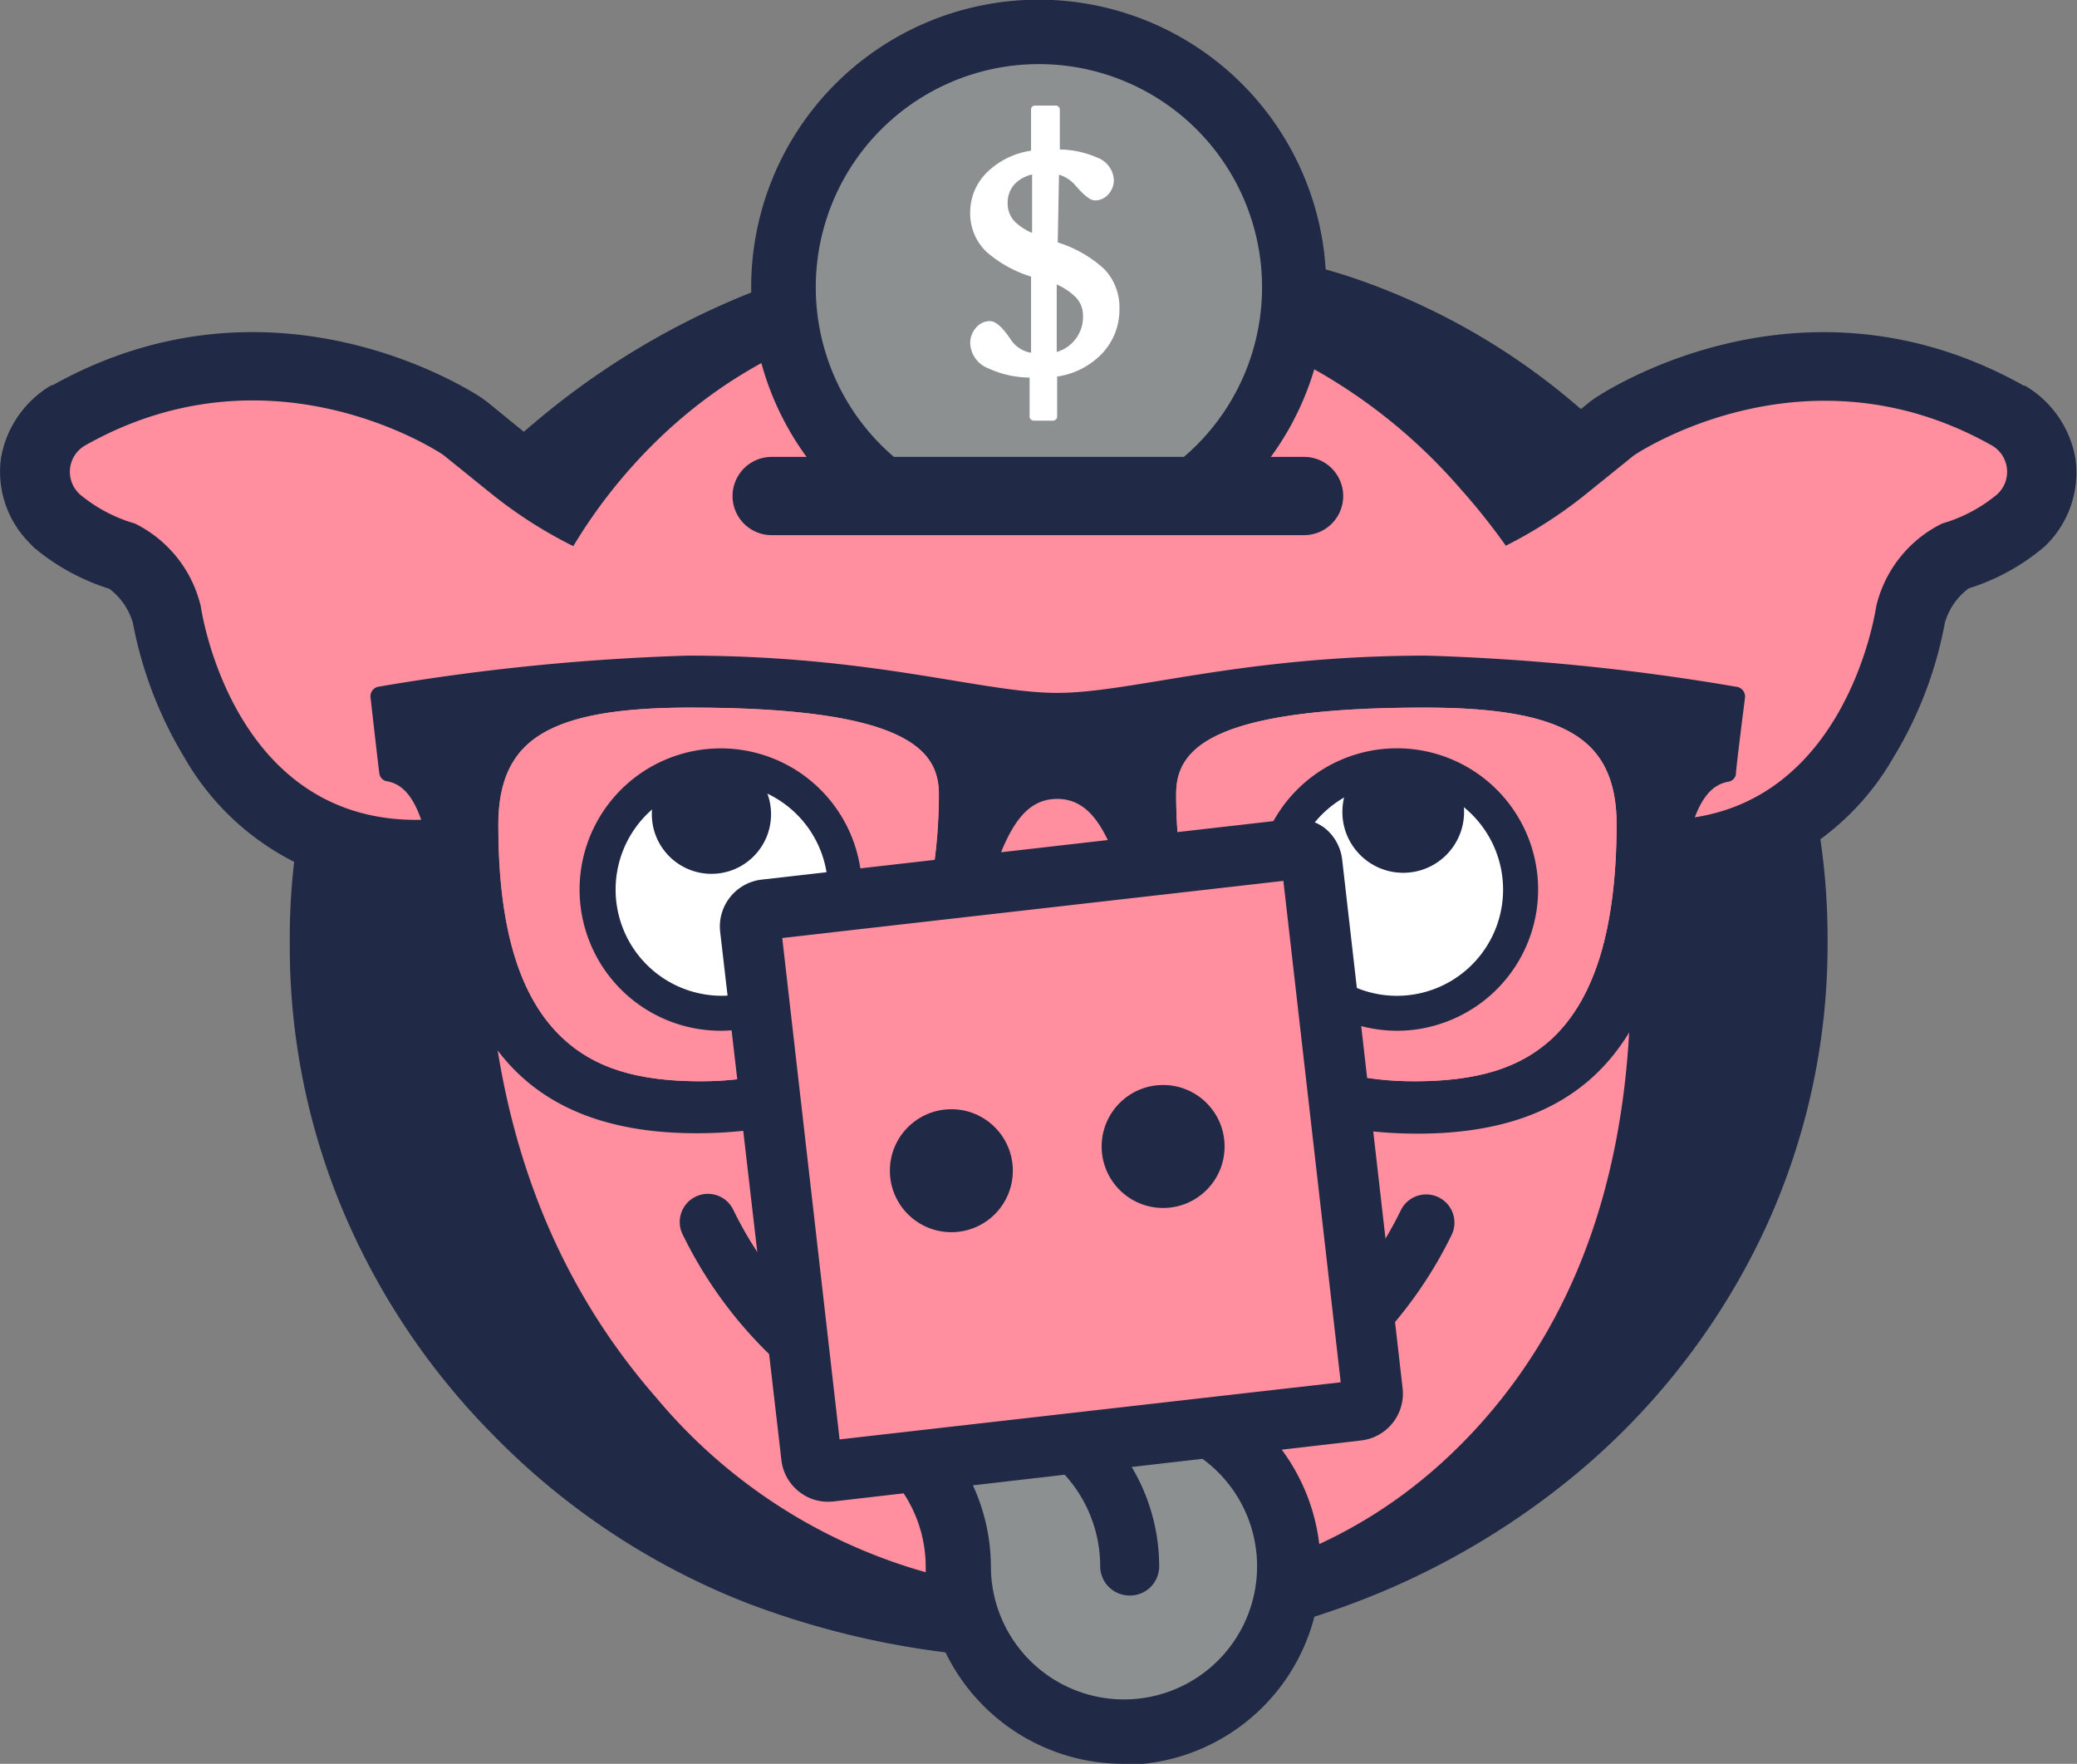 <svg xmlns="http://www.w3.org/2000/svg" viewBox="0 0 100.34 85.2"><rect x="0" y="0" width="100.34" height="85.2" fill="#808080" stroke="none"/><defs><style>.cls-1{fill:#202945;}.cls-2{fill:#ff8e9f;}.cls-3{fill:#8c9091;}.cls-4{fill:#fff;}</style></defs><title>logo</title><g id="Layer_2" data-name="Layer 2"><g id="Layer_1-2" data-name="Layer 1"><path class="cls-1" d="M21.53,39.52C11.28,40.68,9.7,29.29,9.7,29.29a6,6,0,0,0-3.18-4,7.34,7.34,0,0,1-2.65-1.4,1.47,1.47,0,0,1,.31-2.41c9.06-5.08,17.23.49,17.23.49l2.23,1.8a21.85,21.85,0,0,0,11.63,4.79l6.71.66S33,38.11,21.53,39.52Z"/><path class="cls-1" d="M20.11,43A12.72,12.72,0,0,1,8.92,36.61a19.55,19.55,0,0,1-2.5-6.52,3.15,3.15,0,0,0-1.14-1.65,10.65,10.65,0,0,1-3.65-2l-.24-.25A4.87,4.87,0,0,1,.05,22.11a5.09,5.09,0,0,1,2.43-3.5l.06,0c10.74-6,20.36.36,20.76.63l.23.17,2.22,1.81a18.52,18.52,0,0,0,9.85,4l6.71.66a3.36,3.36,0,0,1,2,5.74c-.41.39-10,9.69-22.4,11.21h0A15.8,15.8,0,0,1,20.11,43Zm1.42-3.44ZM9.29,23.06a10,10,0,0,1,3.62,5.26,3.1,3.1,0,0,1,.11.51,12.84,12.84,0,0,0,1.69,4.38,6.15,6.15,0,0,0,6.42,3,30.89,30.89,0,0,0,12-4.5A25.12,25.12,0,0,1,21.52,26.4l-2.09-1.69A14,14,0,0,0,9.29,23.06Z"/><path class="cls-1" d="M78.81,39.52c10.24,1.16,11.83-10.23,11.83-10.23a6,6,0,0,1,3.18-4,7.34,7.34,0,0,0,2.65-1.4,1.47,1.47,0,0,0-.31-2.41C87.1,16.42,78.93,22,78.93,22l-2.23,1.8a21.85,21.85,0,0,1-11.63,4.79l-6.71.66S67.39,38.11,78.81,39.52Z"/><path class="cls-1" d="M80.23,43a15.8,15.8,0,0,1-1.8-.11h0C66,41.33,56.41,32,56,31.64a3.36,3.36,0,0,1,2-5.74l6.71-.66a18.52,18.52,0,0,0,9.85-4l2.22-1.81.23-.17c.4-.27,10-6.67,20.76-.63l.06,0a5.09,5.09,0,0,1,2.43,3.5A4.91,4.91,0,0,1,99,26.17a3,3,0,0,1-.25.25,10.45,10.45,0,0,1-3.64,2,3.15,3.15,0,0,0-1.15,1.65,19.23,19.23,0,0,1-2.49,6.52A12.74,12.74,0,0,1,80.23,43Zm-1-6.78a6.15,6.15,0,0,0,6.43-3,13,13,0,0,0,1.69-4.4,2.88,2.88,0,0,1,.11-.49,9.94,9.94,0,0,1,3.62-5.26A14,14,0,0,0,80.9,24.71L78.82,26.4a25.17,25.17,0,0,1-11.65,5.28A30.84,30.84,0,0,0,79.2,36.18Z"/><path class="cls-2" d="M82.58,47.23q0-15-9.33-24.58t-23.49-9.6q-13.6,0-21.84,8.23t-8.24,22q0,15.33,9.36,25.17a30.91,30.91,0,0,0,23.39,9.83q13.56,0,21.85-8.47T82.58,47.23Z"/><path class="cls-1" d="M51.13,11.29A44.43,44.43,0,0,1,65,13.3a32.75,32.75,0,0,1,11.07,6.2,35.09,35.09,0,0,1,9.08,11.75,33.1,33.1,0,0,1,3.14,14.21A32.69,32.69,0,0,1,85,59.93a34.21,34.21,0,0,1-9.46,11.76,37.44,37.44,0,0,1-11.43,6.2A41.13,41.13,0,0,1,36,77.4a34.86,34.86,0,0,1-12.15-8.06,34.35,34.35,0,0,1-7.34-11A32.93,32.93,0,0,1,14,45.55a32,32,0,0,1,3-13.77,33.51,33.51,0,0,1,8.82-11.36,37.81,37.81,0,0,1,11.77-6.78A39.7,39.7,0,0,1,51.13,11.29ZM78.78,47.16q0-14.32-8.2-23.52a26.48,26.48,0,0,0-20.65-9.19q-12,0-19.21,7.88T23.48,43.42q0,14.69,8.22,24.09a26.2,26.2,0,0,0,20.58,9.41q11.91,0,19.21-8.11T78.78,47.16Z"/><path class="cls-2" d="M21.53,39.52C11.28,40.68,9.7,29.29,9.7,29.29a6,6,0,0,0-3.18-4,7.34,7.34,0,0,1-2.65-1.4,1.47,1.47,0,0,1,.31-2.41c9.06-5.08,17.23.49,17.23.49l2.23,1.8a21.85,21.85,0,0,0,11.63,4.79l6.71.66S33,38.11,21.53,39.52Z"/><path class="cls-2" d="M78.81,39.52c10.24,1.16,11.83-10.23,11.83-10.23a6,6,0,0,1,3.18-4,7.34,7.34,0,0,0,2.65-1.4,1.47,1.47,0,0,0-.31-2.41C87.1,16.42,78.93,22,78.93,22l-2.23,1.8a21.85,21.85,0,0,1-11.63,4.79l-6.71.66S67.39,38.11,78.81,39.52Z"/><path class="cls-3" d="M43.08,24H57.3a12.33,12.33,0,1,0-14.22,0Z"/><path class="cls-1" d="M57.3,25.52H43.08a1.53,1.53,0,0,1-.9-.29,13.89,13.89,0,1,1,16,0A1.53,1.53,0,0,1,57.3,25.52ZM43.59,22.4h13.2a10.78,10.78,0,1,0-13.2,0Z"/><path class="cls-1" d="M63,25.85H37.28a1.89,1.89,0,0,1,0-3.78H63a1.89,1.89,0,1,1,0,3.78Z"/><path class="cls-1" d="M83.86,33.17a107.64,107.64,0,0,0-14.94-1.5c-9,0-14.25,1.8-17.85,1.8s-8.82-1.8-17.84-1.8a107.64,107.64,0,0,0-14.94,1.5.47.47,0,0,0-.39.52s.39,3.44.43,3.7a.44.44,0,0,0,.38.35c4.26.79-.48,17,14.94,17,16,0,12.17-16.15,17.42-16.15S52.5,54.76,68.49,54.76c15.42,0,10.69-16.23,15-17a.43.43,0,0,0,.37-.35c0-.26.44-3.7.44-3.7A.48.48,0,0,0,83.86,33.17Zm-50,19.06c-3.07,0-5.13-.64-6.67-2.08-2.09-1.95-3.11-5.32-3.11-10.3,0-2.15.67-3.55,2.11-4.41s3.71-1.26,7.17-1.26c10.58,0,12,2.11,12,4.18C45.35,43.54,43.86,52.23,33.85,52.23ZM75,50.15c-1.55,1.44-3.61,2.08-6.68,2.08-10,0-11.5-8.69-11.5-13.87,0-2.07,1.43-4.18,12-4.18,3.46,0,5.73.4,7.17,1.26s2.11,2.26,2.11,4.41C78.08,44.83,77.06,48.2,75,50.15Z"/><path class="cls-1" d="M51.58,71.27A20.69,20.69,0,0,1,33,59.67a1.36,1.36,0,1,1,2.43-1.22,17.93,17.93,0,0,0,32.25,0,1.36,1.36,0,0,1,2.44,1.22A20.72,20.72,0,0,1,51.58,71.27Z"/><path class="cls-3" d="M54.26,67.68a8,8,0,1,1-8,8A8,8,0,0,0,42.73,69S46.42,67.68,54.26,67.68Z"/><path class="cls-1" d="M54.26,85.2a9.55,9.55,0,0,1-9.54-9.54,6.44,6.44,0,0,0-2.86-5.33l-2.52-1.7,2.85-1c.16-.06,4-1.46,12.07-1.46a9.54,9.54,0,0,1,0,19.08ZM45.87,69.89a9.46,9.46,0,0,1,2,5.77,6.43,6.43,0,1,0,6.43-6.43A47.47,47.47,0,0,0,45.87,69.89Z"/><path class="cls-1" d="M54.57,77.07a1.42,1.42,0,0,1-1.42-1.41,6.57,6.57,0,0,0-6.57-6.57,1.41,1.41,0,0,1,0-2.82A9.41,9.41,0,0,1,56,75.66,1.41,1.41,0,0,1,54.57,77.07Z"/><path class="cls-2" d="M33.85,52.23c-3.07,0-5.13-.64-6.67-2.08-2.09-1.95-3.11-5.32-3.11-10.3,0-2.15.67-3.55,2.11-4.41s3.71-1.26,7.17-1.26c10.58,0,12,2.11,12,4.18C45.35,43.54,43.86,52.23,33.85,52.23Z"/><path class="cls-2" d="M75,50.15c-1.55,1.44-3.61,2.08-6.68,2.08-10,0-11.5-8.69-11.5-13.87,0-2.07,1.43-4.18,12-4.18,3.46,0,5.73.4,7.17,1.26s2.11,2.26,2.11,4.41C78.08,44.83,77.06,48.2,75,50.15Z"/><path class="cls-4" d="M50,5.29H51V7.4a4.65,4.65,0,0,1,1.93.39c.47.23.71.53.71.9a.81.81,0,0,1-.21.56.67.67,0,0,1-.51.23c-.15,0-.4-.2-.77-.61a1.73,1.73,0,0,0-1.16-.66l-.07,3.64a6.07,6.07,0,0,1,2.34,1.27,2.48,2.48,0,0,1,.68,1.79A2.85,2.85,0,0,1,53.06,17a3.59,3.59,0,0,1-2.19,1v2.11h-.93l0-2.07a5.14,5.14,0,0,1-2.12-.43,1.17,1.17,0,0,1-.76-1.05.9.9,0,0,1,.22-.61.69.69,0,0,1,.52-.26q.3,0,.87.78a1.59,1.59,0,0,0,1.31.77l0-4A5.81,5.81,0,0,1,47.81,12a2.35,2.35,0,0,1-.7-1.73,2.5,2.5,0,0,1,.8-1.88,3.65,3.65,0,0,1,2.14-.94Zm0,2.92a2.07,2.07,0,0,0-1.15.54,1.49,1.49,0,0,0-.41,1.09,1.43,1.43,0,0,0,.37,1,3.34,3.34,0,0,0,1.19.74Zm.8,5.24v3.77a1.93,1.93,0,0,0,1.2-.69,2,2,0,0,0,.45-1.3,1.48,1.48,0,0,0-.39-1A3.49,3.49,0,0,0,50.86,13.45Z"/><path class="cls-4" d="M50.87,20.32h-.93a.2.2,0,0,1-.14-.06.2.2,0,0,1-.06-.14l0-1.88a4.91,4.91,0,0,1-2-.45,1.36,1.36,0,0,1-.87-1.22,1.12,1.12,0,0,1,.28-.74.87.87,0,0,1,.66-.32h0c.28,0,.59.26,1,.86a1.46,1.46,0,0,0,1,.67l0-3.68a5.9,5.9,0,0,1-2.17-1.21,2.56,2.56,0,0,1-.77-1.87,2.71,2.71,0,0,1,.86-2,3.81,3.81,0,0,1,2.08-1l0-2a.16.16,0,0,1,.06-.13A.18.18,0,0,1,50,5.1H51a.17.17,0,0,1,.14.06.16.16,0,0,1,.06.13l0,1.93A4.66,4.66,0,0,1,53,7.61a1.22,1.22,0,0,1,.81,1.08,1,1,0,0,1-.26.69.85.85,0,0,1-.65.3c-.15,0-.38-.08-.91-.68a1.68,1.68,0,0,0-.83-.56l-.06,3.27A5.92,5.92,0,0,1,53.35,13a2.68,2.68,0,0,1,.73,1.92,3.08,3.08,0,0,1-.88,2.2,3.77,3.77,0,0,1-2.13,1.07v1.94A.2.2,0,0,1,50.87,20.32Zm-.73-.39h.54V18a.19.19,0,0,1,.17-.19,3.48,3.48,0,0,0,2.07-1,2.66,2.66,0,0,0,.77-1.93,2.24,2.24,0,0,0-.62-1.65A5.94,5.94,0,0,0,50.81,12a.2.2,0,0,1-.13-.19l.06-3.63a.21.21,0,0,1,.07-.14A.15.15,0,0,1,51,8a1.9,1.9,0,0,1,1.3.72c.46.52.6.55.62.55a.44.44,0,0,0,.36-.17.6.6,0,0,0,.16-.43c0-.29-.19-.53-.59-.73a4.54,4.54,0,0,0-1.86-.36.2.2,0,0,1-.19-.2l0-1.91h-.55l0,2a.2.2,0,0,1-.17.2,3.55,3.55,0,0,0-2,.89,2.31,2.31,0,0,0-.74,1.74A2.11,2.11,0,0,0,48,11.87,5.4,5.4,0,0,0,50.11,13a.2.2,0,0,1,.13.19l0,4a.19.19,0,0,1-.19.19,1.8,1.8,0,0,1-1.47-.86c-.48-.66-.68-.69-.71-.69a.47.47,0,0,0-.37.19.7.7,0,0,0-.18.48,1,1,0,0,0,.66.88,4.93,4.93,0,0,0,2,.4.2.2,0,0,1,.19.2Zm.72-2.52a.2.2,0,0,1-.13,0,.21.21,0,0,1-.07-.15V13.45a.2.2,0,0,1,.27-.18,3.45,3.45,0,0,1,1.33.81,1.63,1.63,0,0,1,.45,1.15,2.16,2.16,0,0,1-1.82,2.18Zm.19-3.67V17a1.73,1.73,0,0,0,.86-.56,1.75,1.75,0,0,0,.41-1.18,1.27,1.27,0,0,0-.34-.89A3,3,0,0,0,51.05,13.74Zm-1-2H50A3.42,3.42,0,0,1,48.72,11a1.62,1.62,0,0,1-.42-1.12,1.69,1.69,0,0,1,.47-1.22A2.17,2.17,0,0,1,50,8a.18.18,0,0,1,.16.05.19.19,0,0,1,.07.14v3.36a.19.19,0,0,1-.09.16A.2.2,0,0,1,50.06,11.76Zm-.19-3.31a1.67,1.67,0,0,0-.82.44,1.31,1.31,0,0,0-.36.95,1.27,1.27,0,0,0,.32.86,2.73,2.73,0,0,0,.86.57Z"/><circle class="cls-4" cx="34.83" cy="42.97" r="5.97"/><path class="cls-1" d="M34.83,49.79A6.82,6.82,0,1,1,41.64,43,6.83,6.83,0,0,1,34.83,49.79Zm0-11.95A5.13,5.13,0,1,0,40,43,5.13,5.13,0,0,0,34.83,37.84Z"/><circle class="cls-1" cx="34.37" cy="39.33" r="2.88"/><circle class="cls-4" cx="67.48" cy="42.97" r="5.97"/><path class="cls-1" d="M67.49,49.79a6.84,6.84,0,0,1-6.44-4.57h0a6.82,6.82,0,1,1,8.67,4.19A6.7,6.7,0,0,1,67.49,49.79Zm-4.85-5.13a5.13,5.13,0,1,0,3.15-6.53,5.14,5.14,0,0,0-3.15,6.53Z"/><circle class="cls-1" cx="67.79" cy="39.22" r="2.94"/><rect class="cls-2" x="37.62" y="42.38" width="27.31" height="27.31" rx="2.89" ry="2.89" transform="translate(-6.03 6.18) rotate(-6.52)"/><path class="cls-1" d="M40,72.54a2.23,2.23,0,0,1-1.4-.49,2.26,2.26,0,0,1-.85-1.52L34.79,45a2.28,2.28,0,0,1,2-2.51l25.55-2.92A2.25,2.25,0,0,1,64,40a2.29,2.29,0,0,1,.84,1.52l2.92,25.54a2.28,2.28,0,0,1-2,2.52L40.23,72.53ZM37.79,45.31l2.77,24.22,24.21-2.76L62,42.55Z"/><circle class="cls-1" cx="45.96" cy="56.55" r="2.97"/><circle class="cls-1" cx="56.19" cy="55.38" r="2.97"/></g></g></svg>